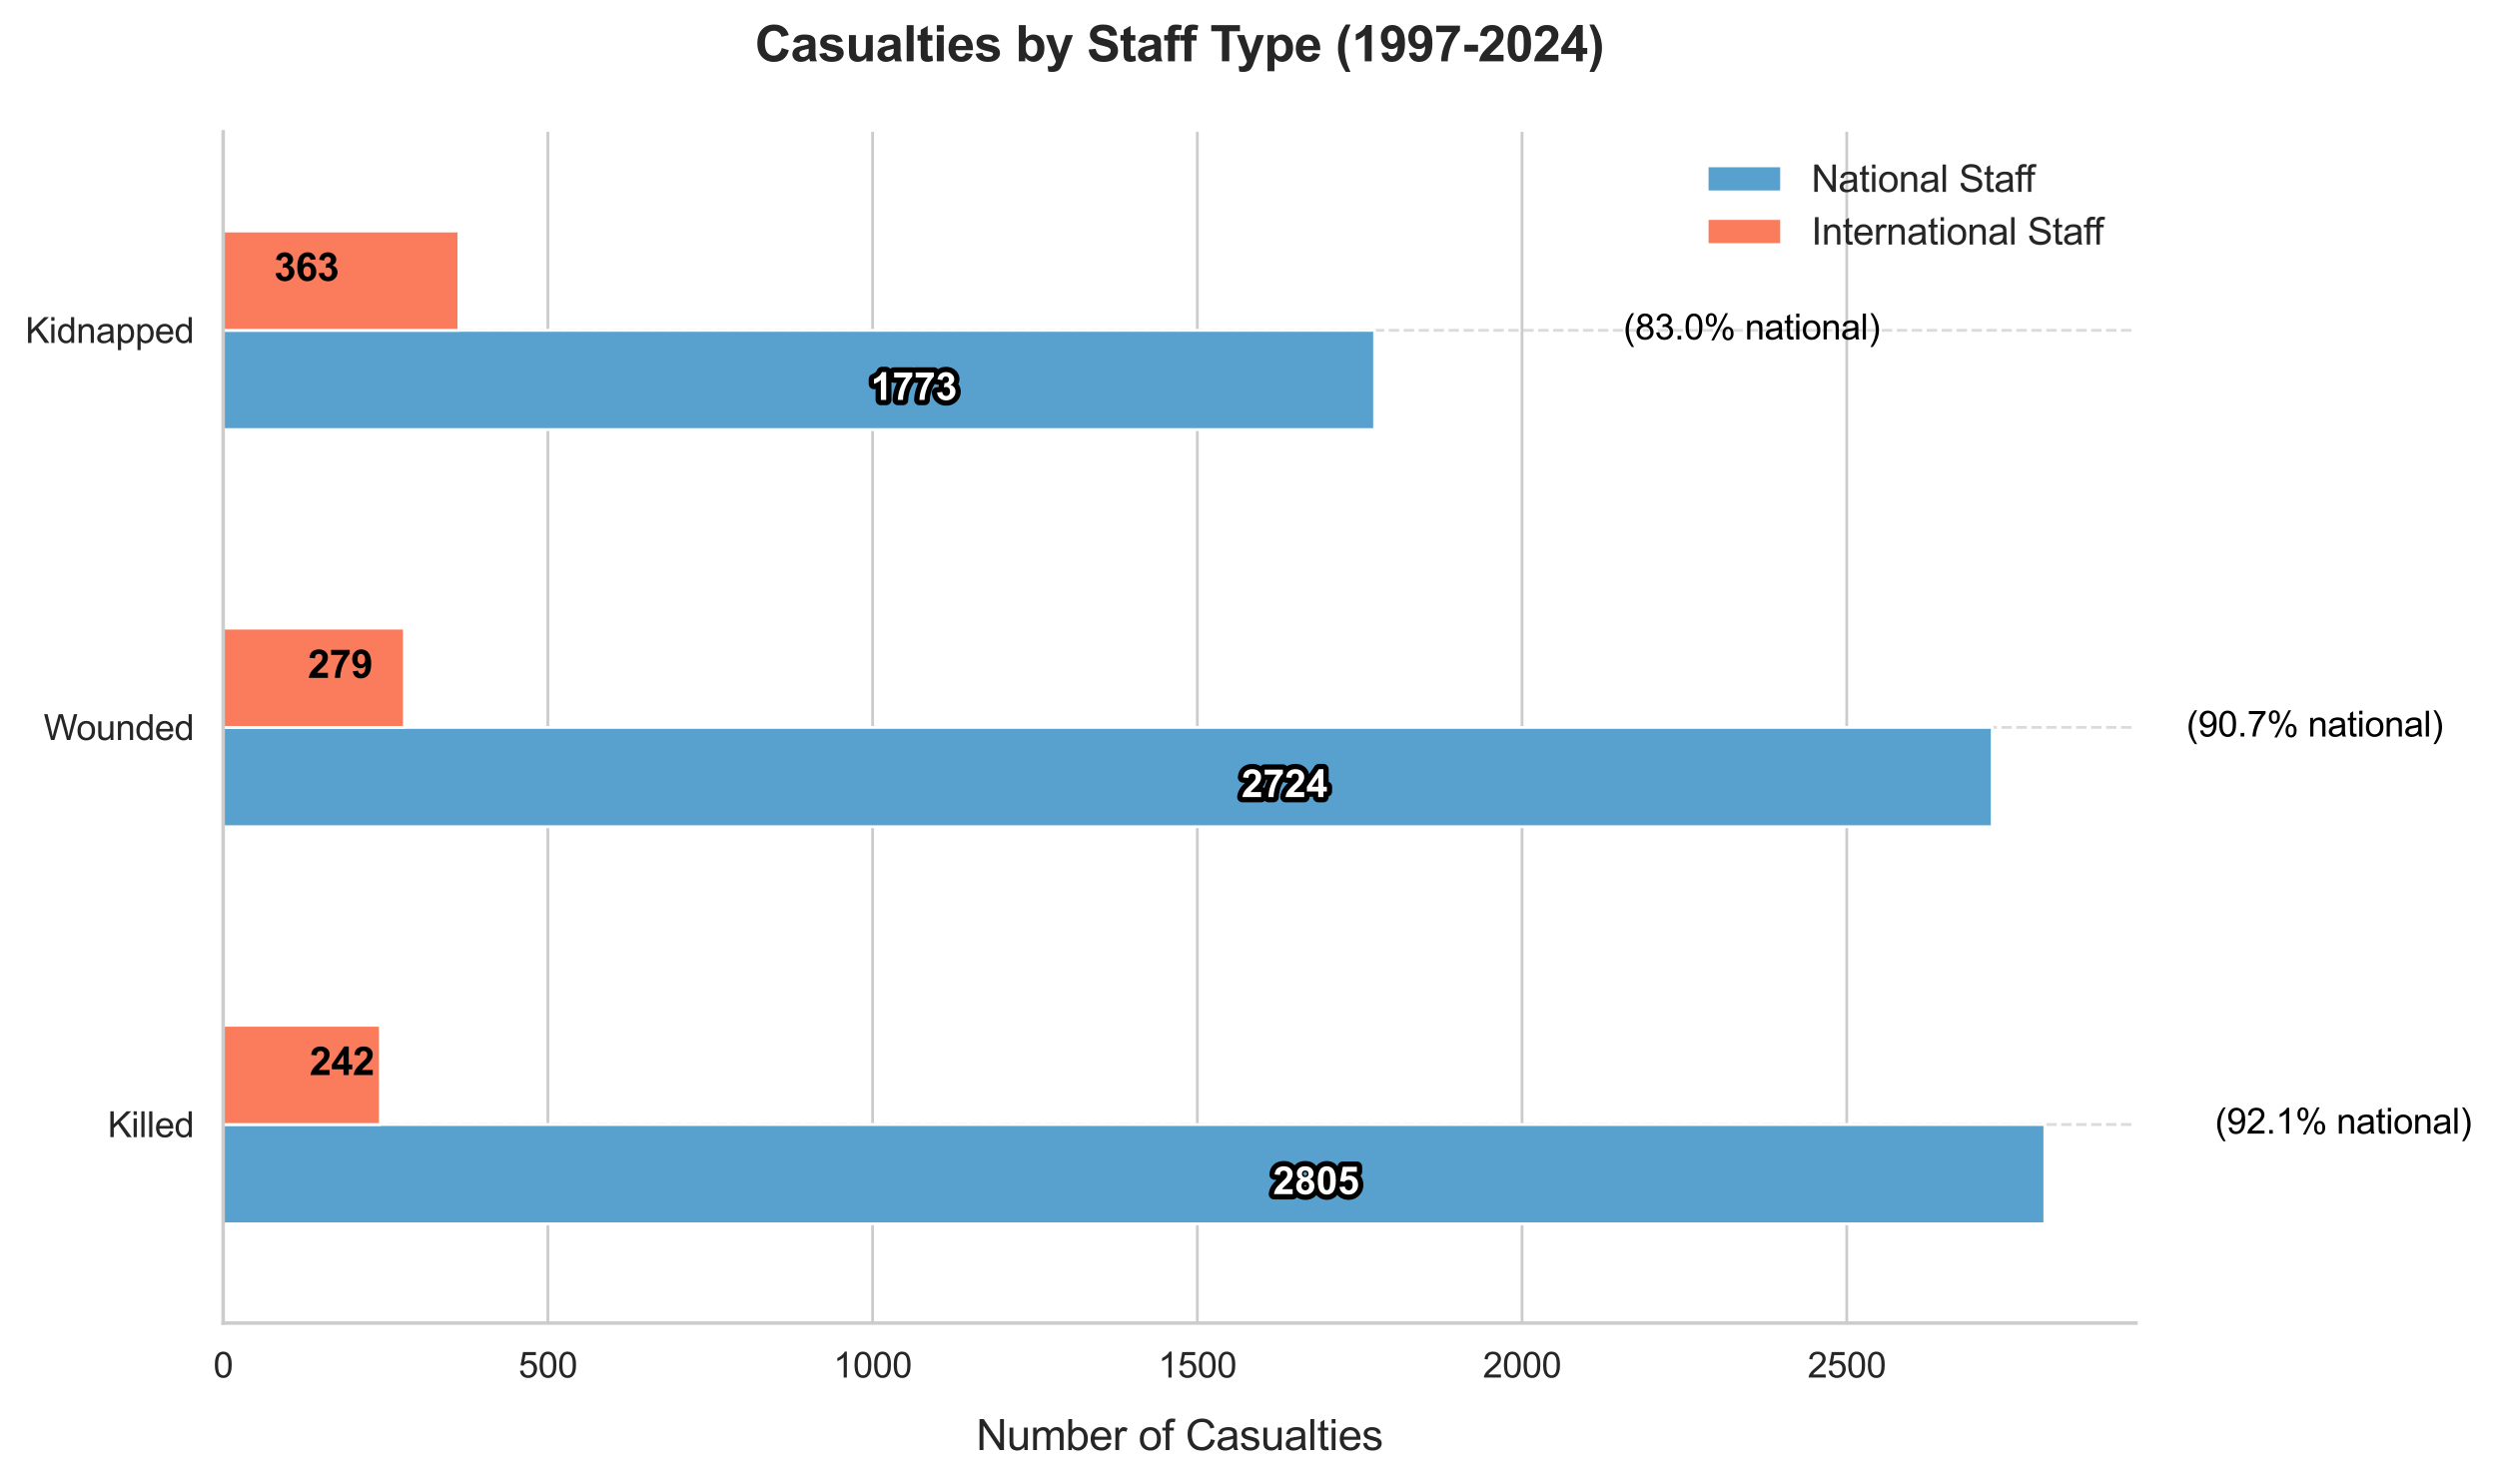 <?xml version="1.0" encoding="utf-8" standalone="no"?>
<!DOCTYPE svg PUBLIC "-//W3C//DTD SVG 1.1//EN"
  "http://www.w3.org/Graphics/SVG/1.1/DTD/svg11.dtd">
<svg xmlns:xlink="http://www.w3.org/1999/xlink" width="708.49pt" height="421.078pt" viewBox="0 0 708.49 421.078" xmlns="http://www.w3.org/2000/svg" version="1.1">
 <defs>
  <style type="text/css">*{stroke-linejoin: round; stroke-linecap: butt}</style>
 </defs>
 <g id="figure_1">
  <g id="patch_1">
   <path d="M 0 421.078 
L 708.49 421.078 
L 708.49 0 
L 0 0 
z
" style="fill: #ffffff"/>
  </g>
  <g id="axes_1">
   <g id="patch_2">
    <path d="M 63.319 375.458 
L 606.038 375.458 
L 606.038 37.392 
L 63.319 37.392 
z
" style="fill: #ffffff"/>
   </g>
   <g id="matplotlib.axis_1">
    <g id="xtick_1">
     <g id="line2d_1">
      <path d="M 63.319 375.458 
L 63.319 37.392 
" clip-path="url(#pac4316ebc0)" style="fill: none; stroke: #cccccc; stroke-width: 0.8; stroke-linecap: round"/>
     </g>
     <g id="text_1">
      <!-- 0 -->
      <g style="fill: #262626" transform="translate(60.538 390.916) scale(0.1 -0.1)">
       <defs>
        <path id="ArialMT-30" d="M 266 2259 
Q 266 3072 433 3567 
Q 600 4063 929 4331 
Q 1259 4600 1759 4600 
Q 2128 4600 2406 4451 
Q 2684 4303 2865 4023 
Q 3047 3744 3150 3342 
Q 3253 2941 3253 2259 
Q 3253 1453 3087 958 
Q 2922 463 2592 192 
Q 2263 -78 1759 -78 
Q 1097 -78 719 397 
Q 266 969 266 2259 
z
M 844 2259 
Q 844 1131 1108 757 
Q 1372 384 1759 384 
Q 2147 384 2411 759 
Q 2675 1134 2675 2259 
Q 2675 3391 2411 3762 
Q 2147 4134 1753 4134 
Q 1366 4134 1134 3806 
Q 844 3388 844 2259 
z
" transform="scale(0.016)"/>
       </defs>
       <use xlink:href="#ArialMT-30"/>
      </g>
     </g>
    </g>
    <g id="xtick_2">
     <g id="line2d_2">
      <path d="M 155.453 375.458 
L 155.453 37.392 
" clip-path="url(#pac4316ebc0)" style="fill: none; stroke: #cccccc; stroke-width: 0.8; stroke-linecap: round"/>
     </g>
     <g id="text_2">
      <!-- 500 -->
      <g style="fill: #262626" transform="translate(147.112 390.916) scale(0.1 -0.1)">
       <defs>
        <path id="ArialMT-35" d="M 266 1200 
L 856 1250 
Q 922 819 1161 601 
Q 1400 384 1738 384 
Q 2144 384 2425 690 
Q 2706 997 2706 1503 
Q 2706 1984 2436 2262 
Q 2166 2541 1728 2541 
Q 1456 2541 1237 2417 
Q 1019 2294 894 2097 
L 366 2166 
L 809 4519 
L 3088 4519 
L 3088 3981 
L 1259 3981 
L 1013 2750 
Q 1425 3038 1878 3038 
Q 2478 3038 2890 2622 
Q 3303 2206 3303 1553 
Q 3303 931 2941 478 
Q 2500 -78 1738 -78 
Q 1113 -78 717 272 
Q 322 622 266 1200 
z
" transform="scale(0.016)"/>
       </defs>
       <use xlink:href="#ArialMT-35"/>
       <use xlink:href="#ArialMT-30" transform="translate(55.615 0)"/>
       <use xlink:href="#ArialMT-30" transform="translate(111.23 0)"/>
      </g>
     </g>
    </g>
    <g id="xtick_3">
     <g id="line2d_3">
      <path d="M 247.588 375.458 
L 247.588 37.392 
" clip-path="url(#pac4316ebc0)" style="fill: none; stroke: #cccccc; stroke-width: 0.8; stroke-linecap: round"/>
     </g>
     <g id="text_3">
      <!-- 1000 -->
      <g style="fill: #262626" transform="translate(236.466 390.916) scale(0.1 -0.1)">
       <defs>
        <path id="ArialMT-31" d="M 2384 0 
L 1822 0 
L 1822 3584 
Q 1619 3391 1289 3197 
Q 959 3003 697 2906 
L 697 3450 
Q 1169 3672 1522 3987 
Q 1875 4303 2022 4600 
L 2384 4600 
L 2384 0 
z
" transform="scale(0.016)"/>
       </defs>
       <use xlink:href="#ArialMT-31"/>
       <use xlink:href="#ArialMT-30" transform="translate(55.615 0)"/>
       <use xlink:href="#ArialMT-30" transform="translate(111.23 0)"/>
       <use xlink:href="#ArialMT-30" transform="translate(166.846 0)"/>
      </g>
     </g>
    </g>
    <g id="xtick_4">
     <g id="line2d_4">
      <path d="M 339.723 375.458 
L 339.723 37.392 
" clip-path="url(#pac4316ebc0)" style="fill: none; stroke: #cccccc; stroke-width: 0.8; stroke-linecap: round"/>
     </g>
     <g id="text_4">
      <!-- 1500 -->
      <g style="fill: #262626" transform="translate(328.601 390.916) scale(0.1 -0.1)">
       <use xlink:href="#ArialMT-31"/>
       <use xlink:href="#ArialMT-35" transform="translate(55.615 0)"/>
       <use xlink:href="#ArialMT-30" transform="translate(111.23 0)"/>
       <use xlink:href="#ArialMT-30" transform="translate(166.846 0)"/>
      </g>
     </g>
    </g>
    <g id="xtick_5">
     <g id="line2d_5">
      <path d="M 431.857 375.458 
L 431.857 37.392 
" clip-path="url(#pac4316ebc0)" style="fill: none; stroke: #cccccc; stroke-width: 0.8; stroke-linecap: round"/>
     </g>
     <g id="text_5">
      <!-- 2000 -->
      <g style="fill: #262626" transform="translate(420.735 390.916) scale(0.1 -0.1)">
       <defs>
        <path id="ArialMT-32" d="M 3222 541 
L 3222 0 
L 194 0 
Q 188 203 259 391 
Q 375 700 629 1000 
Q 884 1300 1366 1694 
Q 2113 2306 2375 2664 
Q 2638 3022 2638 3341 
Q 2638 3675 2398 3904 
Q 2159 4134 1775 4134 
Q 1369 4134 1125 3890 
Q 881 3647 878 3216 
L 300 3275 
Q 359 3922 746 4261 
Q 1134 4600 1788 4600 
Q 2447 4600 2831 4234 
Q 3216 3869 3216 3328 
Q 3216 3053 3103 2787 
Q 2991 2522 2730 2228 
Q 2469 1934 1863 1422 
Q 1356 997 1212 845 
Q 1069 694 975 541 
L 3222 541 
z
" transform="scale(0.016)"/>
       </defs>
       <use xlink:href="#ArialMT-32"/>
       <use xlink:href="#ArialMT-30" transform="translate(55.615 0)"/>
       <use xlink:href="#ArialMT-30" transform="translate(111.23 0)"/>
       <use xlink:href="#ArialMT-30" transform="translate(166.846 0)"/>
      </g>
     </g>
    </g>
    <g id="xtick_6">
     <g id="line2d_6">
      <path d="M 523.992 375.458 
L 523.992 37.392 
" clip-path="url(#pac4316ebc0)" style="fill: none; stroke: #cccccc; stroke-width: 0.8; stroke-linecap: round"/>
     </g>
     <g id="text_6">
      <!-- 2500 -->
      <g style="fill: #262626" transform="translate(512.87 390.916) scale(0.1 -0.1)">
       <use xlink:href="#ArialMT-32"/>
       <use xlink:href="#ArialMT-35" transform="translate(55.615 0)"/>
       <use xlink:href="#ArialMT-30" transform="translate(111.23 0)"/>
       <use xlink:href="#ArialMT-30" transform="translate(166.846 0)"/>
      </g>
     </g>
    </g>
    <g id="text_7">
     <!-- Number of Casualties -->
     <g style="fill: #262626" transform="translate(276.99 411.493) scale(0.12 -0.12)">
      <defs>
       <path id="ArialMT-4e" d="M 488 0 
L 488 4581 
L 1109 4581 
L 3516 984 
L 3516 4581 
L 4097 4581 
L 4097 0 
L 3475 0 
L 1069 3600 
L 1069 0 
L 488 0 
z
" transform="scale(0.016)"/>
       <path id="ArialMT-75" d="M 2597 0 
L 2597 488 
Q 2209 -75 1544 -75 
Q 1250 -75 995 37 
Q 741 150 617 320 
Q 494 491 444 738 
Q 409 903 409 1263 
L 409 3319 
L 972 3319 
L 972 1478 
Q 972 1038 1006 884 
Q 1059 663 1231 536 
Q 1403 409 1656 409 
Q 1909 409 2131 539 
Q 2353 669 2445 892 
Q 2538 1116 2538 1541 
L 2538 3319 
L 3100 3319 
L 3100 0 
L 2597 0 
z
" transform="scale(0.016)"/>
       <path id="ArialMT-6d" d="M 422 0 
L 422 3319 
L 925 3319 
L 925 2853 
Q 1081 3097 1340 3245 
Q 1600 3394 1931 3394 
Q 2300 3394 2536 3241 
Q 2772 3088 2869 2813 
Q 3263 3394 3894 3394 
Q 4388 3394 4653 3120 
Q 4919 2847 4919 2278 
L 4919 0 
L 4359 0 
L 4359 2091 
Q 4359 2428 4304 2576 
Q 4250 2725 4106 2815 
Q 3963 2906 3769 2906 
Q 3419 2906 3187 2673 
Q 2956 2441 2956 1928 
L 2956 0 
L 2394 0 
L 2394 2156 
Q 2394 2531 2256 2718 
Q 2119 2906 1806 2906 
Q 1569 2906 1367 2781 
Q 1166 2656 1075 2415 
Q 984 2175 984 1722 
L 984 0 
L 422 0 
z
" transform="scale(0.016)"/>
       <path id="ArialMT-62" d="M 941 0 
L 419 0 
L 419 4581 
L 981 4581 
L 981 2947 
Q 1338 3394 1891 3394 
Q 2197 3394 2470 3270 
Q 2744 3147 2920 2923 
Q 3097 2700 3197 2384 
Q 3297 2069 3297 1709 
Q 3297 856 2875 390 
Q 2453 -75 1863 -75 
Q 1275 -75 941 416 
L 941 0 
z
M 934 1684 
Q 934 1088 1097 822 
Q 1363 388 1816 388 
Q 2184 388 2453 708 
Q 2722 1028 2722 1663 
Q 2722 2313 2464 2622 
Q 2206 2931 1841 2931 
Q 1472 2931 1203 2611 
Q 934 2291 934 1684 
z
" transform="scale(0.016)"/>
       <path id="ArialMT-65" d="M 2694 1069 
L 3275 997 
Q 3138 488 2766 206 
Q 2394 -75 1816 -75 
Q 1088 -75 661 373 
Q 234 822 234 1631 
Q 234 2469 665 2931 
Q 1097 3394 1784 3394 
Q 2450 3394 2872 2941 
Q 3294 2488 3294 1666 
Q 3294 1616 3291 1516 
L 816 1516 
Q 847 969 1125 678 
Q 1403 388 1819 388 
Q 2128 388 2347 550 
Q 2566 713 2694 1069 
z
M 847 1978 
L 2700 1978 
Q 2663 2397 2488 2606 
Q 2219 2931 1791 2931 
Q 1403 2931 1139 2672 
Q 875 2413 847 1978 
z
" transform="scale(0.016)"/>
       <path id="ArialMT-72" d="M 416 0 
L 416 3319 
L 922 3319 
L 922 2816 
Q 1116 3169 1280 3281 
Q 1444 3394 1641 3394 
Q 1925 3394 2219 3213 
L 2025 2691 
Q 1819 2813 1613 2813 
Q 1428 2813 1281 2702 
Q 1134 2591 1072 2394 
Q 978 2094 978 1738 
L 978 0 
L 416 0 
z
" transform="scale(0.016)"/>
       <path id="ArialMT-20" transform="scale(0.016)"/>
       <path id="ArialMT-6f" d="M 213 1659 
Q 213 2581 725 3025 
Q 1153 3394 1769 3394 
Q 2453 3394 2887 2945 
Q 3322 2497 3322 1706 
Q 3322 1066 3130 698 
Q 2938 331 2570 128 
Q 2203 -75 1769 -75 
Q 1072 -75 642 372 
Q 213 819 213 1659 
z
M 791 1659 
Q 791 1022 1069 705 
Q 1347 388 1769 388 
Q 2188 388 2466 706 
Q 2744 1025 2744 1678 
Q 2744 2294 2464 2611 
Q 2184 2928 1769 2928 
Q 1347 2928 1069 2612 
Q 791 2297 791 1659 
z
" transform="scale(0.016)"/>
       <path id="ArialMT-66" d="M 556 0 
L 556 2881 
L 59 2881 
L 59 3319 
L 556 3319 
L 556 3672 
Q 556 4006 616 4169 
Q 697 4388 901 4523 
Q 1106 4659 1475 4659 
Q 1713 4659 2000 4603 
L 1916 4113 
Q 1741 4144 1584 4144 
Q 1328 4144 1222 4034 
Q 1116 3925 1116 3625 
L 1116 3319 
L 1763 3319 
L 1763 2881 
L 1116 2881 
L 1116 0 
L 556 0 
z
" transform="scale(0.016)"/>
       <path id="ArialMT-43" d="M 3763 1606 
L 4369 1453 
Q 4178 706 3683 314 
Q 3188 -78 2472 -78 
Q 1731 -78 1267 223 
Q 803 525 561 1097 
Q 319 1669 319 2325 
Q 319 3041 592 3573 
Q 866 4106 1370 4382 
Q 1875 4659 2481 4659 
Q 3169 4659 3637 4309 
Q 4106 3959 4291 3325 
L 3694 3184 
Q 3534 3684 3231 3912 
Q 2928 4141 2469 4141 
Q 1941 4141 1586 3887 
Q 1231 3634 1087 3207 
Q 944 2781 944 2328 
Q 944 1744 1114 1308 
Q 1284 872 1643 656 
Q 2003 441 2422 441 
Q 2931 441 3284 734 
Q 3638 1028 3763 1606 
z
" transform="scale(0.016)"/>
       <path id="ArialMT-61" d="M 2588 409 
Q 2275 144 1986 34 
Q 1697 -75 1366 -75 
Q 819 -75 525 192 
Q 231 459 231 875 
Q 231 1119 342 1320 
Q 453 1522 633 1644 
Q 813 1766 1038 1828 
Q 1203 1872 1538 1913 
Q 2219 1994 2541 2106 
Q 2544 2222 2544 2253 
Q 2544 2597 2384 2738 
Q 2169 2928 1744 2928 
Q 1347 2928 1158 2789 
Q 969 2650 878 2297 
L 328 2372 
Q 403 2725 575 2942 
Q 747 3159 1072 3276 
Q 1397 3394 1825 3394 
Q 2250 3394 2515 3294 
Q 2781 3194 2906 3042 
Q 3031 2891 3081 2659 
Q 3109 2516 3109 2141 
L 3109 1391 
Q 3109 606 3145 398 
Q 3181 191 3288 0 
L 2700 0 
Q 2613 175 2588 409 
z
M 2541 1666 
Q 2234 1541 1622 1453 
Q 1275 1403 1131 1340 
Q 988 1278 909 1158 
Q 831 1038 831 891 
Q 831 666 1001 516 
Q 1172 366 1500 366 
Q 1825 366 2078 508 
Q 2331 650 2450 897 
Q 2541 1088 2541 1459 
L 2541 1666 
z
" transform="scale(0.016)"/>
       <path id="ArialMT-73" d="M 197 991 
L 753 1078 
Q 800 744 1014 566 
Q 1228 388 1613 388 
Q 2000 388 2187 545 
Q 2375 703 2375 916 
Q 2375 1106 2209 1216 
Q 2094 1291 1634 1406 
Q 1016 1563 777 1677 
Q 538 1791 414 1992 
Q 291 2194 291 2438 
Q 291 2659 392 2848 
Q 494 3038 669 3163 
Q 800 3259 1026 3326 
Q 1253 3394 1513 3394 
Q 1903 3394 2198 3281 
Q 2494 3169 2634 2976 
Q 2775 2784 2828 2463 
L 2278 2388 
Q 2241 2644 2061 2787 
Q 1881 2931 1553 2931 
Q 1166 2931 1000 2803 
Q 834 2675 834 2503 
Q 834 2394 903 2306 
Q 972 2216 1119 2156 
Q 1203 2125 1616 2013 
Q 2213 1853 2448 1751 
Q 2684 1650 2818 1456 
Q 2953 1263 2953 975 
Q 2953 694 2789 445 
Q 2625 197 2315 61 
Q 2006 -75 1616 -75 
Q 969 -75 630 194 
Q 291 463 197 991 
z
" transform="scale(0.016)"/>
       <path id="ArialMT-6c" d="M 409 0 
L 409 4581 
L 972 4581 
L 972 0 
L 409 0 
z
" transform="scale(0.016)"/>
       <path id="ArialMT-74" d="M 1650 503 
L 1731 6 
Q 1494 -44 1306 -44 
Q 1000 -44 831 53 
Q 663 150 594 308 
Q 525 466 525 972 
L 525 2881 
L 113 2881 
L 113 3319 
L 525 3319 
L 525 4141 
L 1084 4478 
L 1084 3319 
L 1650 3319 
L 1650 2881 
L 1084 2881 
L 1084 941 
Q 1084 700 1114 631 
Q 1144 563 1211 522 
Q 1278 481 1403 481 
Q 1497 481 1650 503 
z
" transform="scale(0.016)"/>
       <path id="ArialMT-69" d="M 425 3934 
L 425 4581 
L 988 4581 
L 988 3934 
L 425 3934 
z
M 425 0 
L 425 3319 
L 988 3319 
L 988 0 
L 425 0 
z
" transform="scale(0.016)"/>
      </defs>
      <use xlink:href="#ArialMT-4e"/>
      <use xlink:href="#ArialMT-75" transform="translate(72.217 0)"/>
      <use xlink:href="#ArialMT-6d" transform="translate(127.832 0)"/>
      <use xlink:href="#ArialMT-62" transform="translate(211.133 0)"/>
      <use xlink:href="#ArialMT-65" transform="translate(266.748 0)"/>
      <use xlink:href="#ArialMT-72" transform="translate(322.363 0)"/>
      <use xlink:href="#ArialMT-20" transform="translate(355.664 0)"/>
      <use xlink:href="#ArialMT-6f" transform="translate(383.447 0)"/>
      <use xlink:href="#ArialMT-66" transform="translate(439.062 0)"/>
      <use xlink:href="#ArialMT-20" transform="translate(466.846 0)"/>
      <use xlink:href="#ArialMT-43" transform="translate(494.629 0)"/>
      <use xlink:href="#ArialMT-61" transform="translate(566.846 0)"/>
      <use xlink:href="#ArialMT-73" transform="translate(622.461 0)"/>
      <use xlink:href="#ArialMT-75" transform="translate(672.461 0)"/>
      <use xlink:href="#ArialMT-61" transform="translate(728.076 0)"/>
      <use xlink:href="#ArialMT-6c" transform="translate(783.691 0)"/>
      <use xlink:href="#ArialMT-74" transform="translate(805.908 0)"/>
      <use xlink:href="#ArialMT-69" transform="translate(833.691 0)"/>
      <use xlink:href="#ArialMT-65" transform="translate(855.908 0)"/>
      <use xlink:href="#ArialMT-73" transform="translate(911.523 0)"/>
     </g>
    </g>
   </g>
   <g id="matplotlib.axis_2">
    <g id="ytick_1">
     <g id="line2d_7">
      <path d="M 63.319 319.114 
L 606.038 319.114 
" clip-path="url(#pac4316ebc0)" style="fill: none; stroke-dasharray: 2.96,1.28; stroke-dashoffset: 0; stroke: #cccccc; stroke-opacity: 0.7; stroke-width: 0.8"/>
     </g>
     <g id="text_8">
      <!-- Killed -->
      <g style="fill: #262626" transform="translate(30.561 322.693) scale(0.1 -0.1)">
       <defs>
        <path id="ArialMT-4b" d="M 469 0 
L 469 4581 
L 1075 4581 
L 1075 2309 
L 3350 4581 
L 4172 4581 
L 2250 2725 
L 4256 0 
L 3456 0 
L 1825 2319 
L 1075 1588 
L 1075 0 
L 469 0 
z
" transform="scale(0.016)"/>
        <path id="ArialMT-64" d="M 2575 0 
L 2575 419 
Q 2259 -75 1647 -75 
Q 1250 -75 917 144 
Q 584 363 401 755 
Q 219 1147 219 1656 
Q 219 2153 384 2558 
Q 550 2963 881 3178 
Q 1213 3394 1622 3394 
Q 1922 3394 2156 3267 
Q 2391 3141 2538 2938 
L 2538 4581 
L 3097 4581 
L 3097 0 
L 2575 0 
z
M 797 1656 
Q 797 1019 1065 703 
Q 1334 388 1700 388 
Q 2069 388 2326 689 
Q 2584 991 2584 1609 
Q 2584 2291 2321 2609 
Q 2059 2928 1675 2928 
Q 1300 2928 1048 2622 
Q 797 2316 797 1656 
z
" transform="scale(0.016)"/>
       </defs>
       <use xlink:href="#ArialMT-4b"/>
       <use xlink:href="#ArialMT-69" transform="translate(66.699 0)"/>
       <use xlink:href="#ArialMT-6c" transform="translate(88.916 0)"/>
       <use xlink:href="#ArialMT-6c" transform="translate(111.133 0)"/>
       <use xlink:href="#ArialMT-65" transform="translate(133.35 0)"/>
       <use xlink:href="#ArialMT-64" transform="translate(188.965 0)"/>
      </g>
     </g>
    </g>
    <g id="ytick_2">
     <g id="line2d_8">
      <path d="M 63.319 206.425 
L 606.038 206.425 
" clip-path="url(#pac4316ebc0)" style="fill: none; stroke-dasharray: 2.96,1.28; stroke-dashoffset: 0; stroke: #cccccc; stroke-opacity: 0.7; stroke-width: 0.8"/>
     </g>
     <g id="text_9">
      <!-- Wounded -->
      <g style="fill: #262626" transform="translate(12.389 210.004) scale(0.1 -0.1)">
       <defs>
        <path id="ArialMT-57" d="M 1294 0 
L 78 4581 
L 700 4581 
L 1397 1578 
Q 1509 1106 1591 641 
Q 1766 1375 1797 1488 
L 2669 4581 
L 3400 4581 
L 4056 2263 
Q 4303 1400 4413 641 
Q 4500 1075 4641 1638 
L 5359 4581 
L 5969 4581 
L 4713 0 
L 4128 0 
L 3163 3491 
Q 3041 3928 3019 4028 
Q 2947 3713 2884 3491 
L 1913 0 
L 1294 0 
z
" transform="scale(0.016)"/>
        <path id="ArialMT-6e" d="M 422 0 
L 422 3319 
L 928 3319 
L 928 2847 
Q 1294 3394 1984 3394 
Q 2284 3394 2536 3286 
Q 2788 3178 2913 3003 
Q 3038 2828 3088 2588 
Q 3119 2431 3119 2041 
L 3119 0 
L 2556 0 
L 2556 2019 
Q 2556 2363 2490 2533 
Q 2425 2703 2258 2804 
Q 2091 2906 1866 2906 
Q 1506 2906 1245 2678 
Q 984 2450 984 1813 
L 984 0 
L 422 0 
z
" transform="scale(0.016)"/>
       </defs>
       <use xlink:href="#ArialMT-57"/>
       <use xlink:href="#ArialMT-6f" transform="translate(92.635 0)"/>
       <use xlink:href="#ArialMT-75" transform="translate(148.25 0)"/>
       <use xlink:href="#ArialMT-6e" transform="translate(203.865 0)"/>
       <use xlink:href="#ArialMT-64" transform="translate(259.48 0)"/>
       <use xlink:href="#ArialMT-65" transform="translate(315.096 0)"/>
       <use xlink:href="#ArialMT-64" transform="translate(370.711 0)"/>
      </g>
     </g>
    </g>
    <g id="ytick_3">
     <g id="line2d_9">
      <path d="M 63.319 93.736 
L 606.038 93.736 
" clip-path="url(#pac4316ebc0)" style="fill: none; stroke-dasharray: 2.96,1.28; stroke-dashoffset: 0; stroke: #cccccc; stroke-opacity: 0.7; stroke-width: 0.8"/>
     </g>
     <g id="text_10">
      <!-- Kidnapped -->
      <g style="fill: #262626" transform="translate(7.2 97.315) scale(0.1 -0.1)">
       <defs>
        <path id="ArialMT-70" d="M 422 -1272 
L 422 3319 
L 934 3319 
L 934 2888 
Q 1116 3141 1344 3267 
Q 1572 3394 1897 3394 
Q 2322 3394 2647 3175 
Q 2972 2956 3137 2557 
Q 3303 2159 3303 1684 
Q 3303 1175 3120 767 
Q 2938 359 2589 142 
Q 2241 -75 1856 -75 
Q 1575 -75 1351 44 
Q 1128 163 984 344 
L 984 -1272 
L 422 -1272 
z
M 931 1641 
Q 931 1000 1190 694 
Q 1450 388 1819 388 
Q 2194 388 2461 705 
Q 2728 1022 2728 1688 
Q 2728 2322 2467 2637 
Q 2206 2953 1844 2953 
Q 1484 2953 1207 2617 
Q 931 2281 931 1641 
z
" transform="scale(0.016)"/>
       </defs>
       <use xlink:href="#ArialMT-4b"/>
       <use xlink:href="#ArialMT-69" transform="translate(66.699 0)"/>
       <use xlink:href="#ArialMT-64" transform="translate(88.916 0)"/>
       <use xlink:href="#ArialMT-6e" transform="translate(144.531 0)"/>
       <use xlink:href="#ArialMT-61" transform="translate(200.146 0)"/>
       <use xlink:href="#ArialMT-70" transform="translate(255.762 0)"/>
       <use xlink:href="#ArialMT-70" transform="translate(311.377 0)"/>
       <use xlink:href="#ArialMT-65" transform="translate(366.992 0)"/>
       <use xlink:href="#ArialMT-64" transform="translate(422.607 0)"/>
      </g>
     </g>
    </g>
   </g>
   <g id="patch_3">
    <path d="M 63.319 347.286 
L 580.194 347.286 
L 580.194 319.114 
L 63.319 319.114 
z
" clip-path="url(#pac4316ebc0)" style="fill: #58a1cf; stroke: #ffffff; stroke-width: 0.8; stroke-linejoin: miter"/>
   </g>
   <g id="patch_4">
    <path d="M 63.319 234.597 
L 565.268 234.597 
L 565.268 206.425 
L 63.319 206.425 
z
" clip-path="url(#pac4316ebc0)" style="fill: #58a1cf; stroke: #ffffff; stroke-width: 0.8; stroke-linejoin: miter"/>
   </g>
   <g id="patch_5">
    <path d="M 63.319 121.908 
L 390.028 121.908 
L 390.028 93.736 
L 63.319 93.736 
z
" clip-path="url(#pac4316ebc0)" style="fill: #58a1cf; stroke: #ffffff; stroke-width: 0.8; stroke-linejoin: miter"/>
   </g>
   <g id="patch_6">
    <path d="M 63.319 319.114 
L 107.912 319.114 
L 107.912 290.942 
L 63.319 290.942 
z
" clip-path="url(#pac4316ebc0)" style="fill: #fb7c5c; stroke: #ffffff; stroke-width: 0.8; stroke-linejoin: miter"/>
   </g>
   <g id="patch_7">
    <path d="M 63.319 206.425 
L 114.73 206.425 
L 114.73 178.253 
L 63.319 178.253 
z
" clip-path="url(#pac4316ebc0)" style="fill: #fb7c5c; stroke: #ffffff; stroke-width: 0.8; stroke-linejoin: miter"/>
   </g>
   <g id="patch_8">
    <path d="M 63.319 93.736 
L 130.208 93.736 
L 130.208 65.564 
L 63.319 65.564 
z
" clip-path="url(#pac4316ebc0)" style="fill: #fb7c5c; stroke: #ffffff; stroke-width: 0.8; stroke-linejoin: miter"/>
   </g>
   <g id="patch_9">
    <path d="M 63.319 375.458 
L 63.319 37.392 
" style="fill: none; stroke: #cccccc; stroke-linejoin: miter; stroke-linecap: square"/>
   </g>
   <g id="patch_10">
    <path d="M 63.319 375.458 
L 606.038 375.458 
" style="fill: none; stroke: #cccccc; stroke-linejoin: miter; stroke-linecap: square"/>
   </g>
   <g id="text_11">
    <path d="M 366.775 337.466 
L 366.775 338.869 
L 361.483 338.869 
Q 361.569 338.073 361.999 337.361 
Q 362.428 336.65 363.697 335.474 
Q 364.718 334.524 364.948 334.185 
Q 365.259 333.718 365.259 333.26 
Q 365.259 332.757 364.988 332.485 
Q 364.718 332.214 364.24 332.214 
Q 363.767 332.214 363.487 332.499 
Q 363.209 332.783 363.166 333.444 
L 361.662 333.293 
Q 361.796 332.047 362.504 331.506 
Q 363.214 330.962 364.276 330.962 
Q 365.443 330.962 366.108 331.591 
Q 366.775 332.219 366.775 333.154 
Q 366.775 333.685 366.584 334.166 
Q 366.394 334.647 365.979 335.173 
Q 365.706 335.522 364.991 336.179 
Q 364.276 336.834 364.085 337.048 
Q 363.896 337.263 363.778 337.466 
L 366.775 337.466 
z
M 369.089 334.62 
Q 368.503 334.372 368.237 333.941 
Q 367.972 333.508 367.972 332.992 
Q 367.972 332.112 368.587 331.538 
Q 369.203 330.962 370.335 330.962 
Q 371.458 330.962 372.078 331.538 
Q 372.699 332.112 372.699 332.992 
Q 372.699 333.541 372.413 333.968 
Q 372.13 334.395 371.614 334.62 
Q 372.269 334.883 372.609 335.388 
Q 372.951 335.893 372.951 336.553 
Q 372.951 337.643 372.255 338.326 
Q 371.561 339.008 370.406 339.008 
Q 369.332 339.008 368.617 338.444 
Q 367.773 337.779 367.773 336.619 
Q 367.773 335.979 368.089 335.445 
Q 368.407 334.91 369.089 334.62 
z
M 369.4 333.101 
Q 369.4 333.551 369.655 333.803 
Q 369.911 334.056 370.335 334.056 
Q 370.765 334.056 371.023 333.802 
Q 371.281 333.546 371.281 333.095 
Q 371.281 332.671 371.025 332.416 
Q 370.77 332.16 370.351 332.16 
Q 369.916 332.16 369.658 332.418 
Q 369.4 332.676 369.4 333.101 
z
M 369.261 336.473 
Q 369.261 337.097 369.581 337.446 
Q 369.901 337.794 370.378 337.794 
Q 370.846 337.794 371.152 337.459 
Q 371.458 337.122 371.458 336.49 
Q 371.458 335.936 371.147 335.601 
Q 370.836 335.264 370.358 335.264 
Q 369.804 335.264 369.533 335.646 
Q 369.261 336.028 369.261 336.473 
z
M 376.463 330.962 
Q 377.608 330.962 378.253 331.779 
Q 379.021 332.745 379.021 334.986 
Q 379.021 337.22 378.247 338.197 
Q 377.608 339.003 376.463 339.003 
Q 375.315 339.003 374.611 338.119 
Q 373.908 337.236 373.908 334.969 
Q 373.908 332.745 374.681 331.768 
Q 375.32 330.962 376.463 330.962 
z
M 376.463 332.214 
Q 376.19 332.214 375.975 332.389 
Q 375.76 332.563 375.642 333.015 
Q 375.487 333.599 375.487 334.986 
Q 375.487 336.371 375.626 336.89 
Q 375.766 337.408 375.977 337.58 
Q 376.19 337.751 376.463 337.751 
Q 376.738 337.751 376.953 337.578 
Q 377.168 337.403 377.285 336.951 
Q 377.441 336.371 377.441 334.986 
Q 377.441 333.599 377.302 333.082 
Q 377.163 332.563 376.95 332.389 
Q 376.738 332.214 376.463 332.214 
z
M 380.051 336.844 
L 381.555 336.688 
Q 381.62 337.198 381.937 337.497 
Q 382.254 337.794 382.667 337.794 
Q 383.14 337.794 383.468 337.411 
Q 383.796 337.026 383.796 336.253 
Q 383.796 335.527 383.47 335.165 
Q 383.145 334.802 382.624 334.802 
Q 381.974 334.802 381.459 335.378 
L 380.235 335.201 
L 381.008 331.102 
L 384.999 331.102 
L 384.999 332.514 
L 382.151 332.514 
L 381.916 333.852 
Q 382.421 333.599 382.947 333.599 
Q 383.951 333.599 384.649 334.329 
Q 385.348 335.06 385.348 336.225 
Q 385.348 337.198 384.784 337.961 
Q 384.016 339.003 382.652 339.003 
Q 381.562 339.003 380.874 338.418 
Q 380.187 337.832 380.051 336.844 
z
" style="fill: #ffffff; stroke: #000000; stroke-width: 3"/>
    <path d="M 366.775 337.466 
L 366.775 338.869 
L 361.483 338.869 
Q 361.569 338.073 361.999 337.361 
Q 362.428 336.65 363.697 335.474 
Q 364.718 334.524 364.948 334.185 
Q 365.259 333.718 365.259 333.26 
Q 365.259 332.757 364.988 332.485 
Q 364.718 332.214 364.24 332.214 
Q 363.767 332.214 363.487 332.499 
Q 363.209 332.783 363.166 333.444 
L 361.662 333.293 
Q 361.796 332.047 362.504 331.506 
Q 363.214 330.962 364.276 330.962 
Q 365.443 330.962 366.108 331.591 
Q 366.775 332.219 366.775 333.154 
Q 366.775 333.685 366.584 334.166 
Q 366.394 334.647 365.979 335.173 
Q 365.706 335.522 364.991 336.179 
Q 364.276 336.834 364.085 337.048 
Q 363.896 337.263 363.778 337.466 
L 366.775 337.466 
z
M 369.089 334.62 
Q 368.503 334.372 368.237 333.941 
Q 367.972 333.508 367.972 332.992 
Q 367.972 332.112 368.587 331.538 
Q 369.203 330.962 370.335 330.962 
Q 371.458 330.962 372.078 331.538 
Q 372.699 332.112 372.699 332.992 
Q 372.699 333.541 372.413 333.968 
Q 372.13 334.395 371.614 334.62 
Q 372.269 334.883 372.609 335.388 
Q 372.951 335.893 372.951 336.553 
Q 372.951 337.643 372.255 338.326 
Q 371.561 339.008 370.406 339.008 
Q 369.332 339.008 368.617 338.444 
Q 367.773 337.779 367.773 336.619 
Q 367.773 335.979 368.089 335.445 
Q 368.407 334.91 369.089 334.62 
z
M 369.4 333.101 
Q 369.4 333.551 369.655 333.803 
Q 369.911 334.056 370.335 334.056 
Q 370.765 334.056 371.023 333.802 
Q 371.281 333.546 371.281 333.095 
Q 371.281 332.671 371.025 332.416 
Q 370.77 332.16 370.351 332.16 
Q 369.916 332.16 369.658 332.418 
Q 369.4 332.676 369.4 333.101 
z
M 369.261 336.473 
Q 369.261 337.097 369.581 337.446 
Q 369.901 337.794 370.378 337.794 
Q 370.846 337.794 371.152 337.459 
Q 371.458 337.122 371.458 336.49 
Q 371.458 335.936 371.147 335.601 
Q 370.836 335.264 370.358 335.264 
Q 369.804 335.264 369.533 335.646 
Q 369.261 336.028 369.261 336.473 
z
M 376.463 330.962 
Q 377.608 330.962 378.253 331.779 
Q 379.021 332.745 379.021 334.986 
Q 379.021 337.22 378.247 338.197 
Q 377.608 339.003 376.463 339.003 
Q 375.315 339.003 374.611 338.119 
Q 373.908 337.236 373.908 334.969 
Q 373.908 332.745 374.681 331.768 
Q 375.32 330.962 376.463 330.962 
z
M 376.463 332.214 
Q 376.19 332.214 375.975 332.389 
Q 375.76 332.563 375.642 333.015 
Q 375.487 333.599 375.487 334.986 
Q 375.487 336.371 375.626 336.89 
Q 375.766 337.408 375.977 337.58 
Q 376.19 337.751 376.463 337.751 
Q 376.738 337.751 376.953 337.578 
Q 377.168 337.403 377.285 336.951 
Q 377.441 336.371 377.441 334.986 
Q 377.441 333.599 377.302 333.082 
Q 377.163 332.563 376.95 332.389 
Q 376.738 332.214 376.463 332.214 
z
M 380.051 336.844 
L 381.555 336.688 
Q 381.62 337.198 381.937 337.497 
Q 382.254 337.794 382.667 337.794 
Q 383.14 337.794 383.468 337.411 
Q 383.796 337.026 383.796 336.253 
Q 383.796 335.527 383.47 335.165 
Q 383.145 334.802 382.624 334.802 
Q 381.974 334.802 381.459 335.378 
L 380.235 335.201 
L 381.008 331.102 
L 384.999 331.102 
L 384.999 332.514 
L 382.151 332.514 
L 381.916 333.852 
Q 382.421 333.599 382.947 333.599 
Q 383.951 333.599 384.649 334.329 
Q 385.348 335.06 385.348 336.225 
Q 385.348 337.198 384.784 337.961 
Q 384.016 339.003 382.652 339.003 
Q 381.562 339.003 380.874 338.418 
Q 380.187 337.832 380.051 336.844 
z
" style="fill: #ffffff"/>
   </g>
   <g id="text_12">
    <!-- 242 -->
    <g transform="translate(87.831 305.062) scale(0.11 -0.11)">
     <defs>
      <path id="Arial-BoldMT-32" d="M 3238 816 
L 3238 0 
L 159 0 
Q 209 463 459 877 
Q 709 1291 1447 1975 
Q 2041 2528 2175 2725 
Q 2356 2997 2356 3263 
Q 2356 3556 2198 3714 
Q 2041 3872 1763 3872 
Q 1488 3872 1325 3706 
Q 1163 3541 1138 3156 
L 263 3244 
Q 341 3969 753 4284 
Q 1166 4600 1784 4600 
Q 2463 4600 2850 4234 
Q 3238 3869 3238 3325 
Q 3238 3016 3127 2736 
Q 3016 2456 2775 2150 
Q 2616 1947 2200 1565 
Q 1784 1184 1673 1059 
Q 1563 934 1494 816 
L 3238 816 
z
" transform="scale(0.016)"/>
      <path id="Arial-BoldMT-34" d="M 1994 0 
L 1994 922 
L 119 922 
L 119 1691 
L 2106 4600 
L 2844 4600 
L 2844 1694 
L 3413 1694 
L 3413 922 
L 2844 922 
L 2844 0 
L 1994 0 
z
M 1994 1694 
L 1994 3259 
L 941 1694 
L 1994 1694 
z
" transform="scale(0.016)"/>
     </defs>
     <use xlink:href="#Arial-BoldMT-32"/>
     <use xlink:href="#Arial-BoldMT-34" transform="translate(55.615 0)"/>
     <use xlink:href="#Arial-BoldMT-32" transform="translate(111.23 0)"/>
    </g>
   </g>
   <g id="text_13">
    <!-- (92.1% national) -->
    <g transform="translate(628.473 321.701) scale(0.1 -0.1)">
     <defs>
      <path id="ArialMT-28" d="M 1497 -1347 
Q 1031 -759 709 28 
Q 388 816 388 1659 
Q 388 2403 628 3084 
Q 909 3875 1497 4659 
L 1900 4659 
Q 1522 4009 1400 3731 
Q 1209 3300 1100 2831 
Q 966 2247 966 1656 
Q 966 153 1900 -1347 
L 1497 -1347 
z
" transform="scale(0.016)"/>
      <path id="ArialMT-39" d="M 350 1059 
L 891 1109 
Q 959 728 1153 556 
Q 1347 384 1650 384 
Q 1909 384 2104 503 
Q 2300 622 2425 820 
Q 2550 1019 2634 1356 
Q 2719 1694 2719 2044 
Q 2719 2081 2716 2156 
Q 2547 1888 2255 1720 
Q 1963 1553 1622 1553 
Q 1053 1553 659 1965 
Q 266 2378 266 3053 
Q 266 3750 677 4175 
Q 1088 4600 1706 4600 
Q 2153 4600 2523 4359 
Q 2894 4119 3086 3673 
Q 3278 3228 3278 2384 
Q 3278 1506 3087 986 
Q 2897 466 2520 194 
Q 2144 -78 1638 -78 
Q 1100 -78 759 220 
Q 419 519 350 1059 
z
M 2653 3081 
Q 2653 3566 2395 3850 
Q 2138 4134 1775 4134 
Q 1400 4134 1122 3828 
Q 844 3522 844 3034 
Q 844 2597 1108 2323 
Q 1372 2050 1759 2050 
Q 2150 2050 2401 2323 
Q 2653 2597 2653 3081 
z
" transform="scale(0.016)"/>
      <path id="ArialMT-2e" d="M 581 0 
L 581 641 
L 1222 641 
L 1222 0 
L 581 0 
z
" transform="scale(0.016)"/>
      <path id="ArialMT-25" d="M 372 3481 
Q 372 3972 619 4315 
Q 866 4659 1334 4659 
Q 1766 4659 2048 4351 
Q 2331 4044 2331 3447 
Q 2331 2866 2045 2552 
Q 1759 2238 1341 2238 
Q 925 2238 648 2547 
Q 372 2856 372 3481 
z
M 1350 4272 
Q 1141 4272 1002 4090 
Q 863 3909 863 3425 
Q 863 2984 1003 2804 
Q 1144 2625 1350 2625 
Q 1563 2625 1702 2806 
Q 1841 2988 1841 3469 
Q 1841 3913 1700 4092 
Q 1559 4272 1350 4272 
z
M 1353 -169 
L 3859 4659 
L 4316 4659 
L 1819 -169 
L 1353 -169 
z
M 3334 1075 
Q 3334 1569 3581 1911 
Q 3828 2253 4300 2253 
Q 4731 2253 5014 1945 
Q 5297 1638 5297 1041 
Q 5297 459 5011 145 
Q 4725 -169 4303 -169 
Q 3888 -169 3611 142 
Q 3334 453 3334 1075 
z
M 4316 1866 
Q 4103 1866 3964 1684 
Q 3825 1503 3825 1019 
Q 3825 581 3965 400 
Q 4106 219 4313 219 
Q 4528 219 4667 400 
Q 4806 581 4806 1063 
Q 4806 1506 4665 1686 
Q 4525 1866 4316 1866 
z
" transform="scale(0.016)"/>
      <path id="ArialMT-29" d="M 791 -1347 
L 388 -1347 
Q 1322 153 1322 1656 
Q 1322 2244 1188 2822 
Q 1081 3291 891 3722 
Q 769 4003 388 4659 
L 791 4659 
Q 1378 3875 1659 3084 
Q 1900 2403 1900 1659 
Q 1900 816 1576 28 
Q 1253 -759 791 -1347 
z
" transform="scale(0.016)"/>
     </defs>
     <use xlink:href="#ArialMT-28"/>
     <use xlink:href="#ArialMT-39" transform="translate(33.301 0)"/>
     <use xlink:href="#ArialMT-32" transform="translate(88.916 0)"/>
     <use xlink:href="#ArialMT-2e" transform="translate(144.531 0)"/>
     <use xlink:href="#ArialMT-31" transform="translate(172.314 0)"/>
     <use xlink:href="#ArialMT-25" transform="translate(227.93 0)"/>
     <use xlink:href="#ArialMT-20" transform="translate(316.846 0)"/>
     <use xlink:href="#ArialMT-6e" transform="translate(344.629 0)"/>
     <use xlink:href="#ArialMT-61" transform="translate(400.244 0)"/>
     <use xlink:href="#ArialMT-74" transform="translate(455.859 0)"/>
     <use xlink:href="#ArialMT-69" transform="translate(483.643 0)"/>
     <use xlink:href="#ArialMT-6f" transform="translate(505.859 0)"/>
     <use xlink:href="#ArialMT-6e" transform="translate(561.475 0)"/>
     <use xlink:href="#ArialMT-61" transform="translate(617.09 0)"/>
     <use xlink:href="#ArialMT-6c" transform="translate(672.705 0)"/>
     <use xlink:href="#ArialMT-29" transform="translate(694.922 0)"/>
    </g>
   </g>
   <g id="text_14">
    <path d="M 357.82 224.777 
L 357.82 226.18 
L 352.528 226.18 
Q 352.614 225.384 353.043 224.672 
Q 353.473 223.961 354.741 222.785 
Q 355.762 221.835 355.993 221.496 
Q 356.304 221.029 356.304 220.571 
Q 356.304 220.068 356.032 219.796 
Q 355.762 219.525 355.285 219.525 
Q 354.812 219.525 354.532 219.81 
Q 354.253 220.094 354.21 220.755 
L 352.706 220.604 
Q 352.84 219.358 353.549 218.817 
Q 354.258 218.273 355.321 218.273 
Q 356.488 218.273 357.153 218.903 
Q 357.82 219.53 357.82 220.465 
Q 357.82 220.996 357.629 221.477 
Q 357.438 221.958 357.024 222.484 
Q 356.751 222.833 356.036 223.49 
Q 355.321 224.145 355.13 224.36 
Q 354.941 224.574 354.822 224.777 
L 357.82 224.777 
z
M 358.84 219.815 
L 358.84 218.413 
L 364.001 218.413 
L 364.001 219.509 
Q 363.362 220.137 362.7 221.314 
Q 362.04 222.49 361.693 223.815 
Q 361.347 225.138 361.352 226.18 
L 359.898 226.18 
Q 359.934 224.547 360.57 222.85 
Q 361.208 221.152 362.272 219.815 
L 358.84 219.815 
z
M 370.055 224.777 
L 370.055 226.18 
L 364.763 226.18 
Q 364.849 225.384 365.279 224.672 
Q 365.708 223.961 366.977 222.785 
Q 367.998 221.835 368.228 221.496 
Q 368.539 221.029 368.539 220.571 
Q 368.539 220.068 368.268 219.796 
Q 367.998 219.525 367.52 219.525 
Q 367.047 219.525 366.767 219.81 
Q 366.489 220.094 366.446 220.755 
L 364.942 220.604 
Q 365.076 219.358 365.784 218.817 
Q 366.494 218.273 367.556 218.273 
Q 368.723 218.273 369.388 218.903 
Q 370.055 219.53 370.055 220.465 
Q 370.055 220.996 369.864 221.477 
Q 369.673 221.958 369.259 222.484 
Q 368.986 222.833 368.271 223.49 
Q 367.556 224.145 367.365 224.36 
Q 367.176 224.574 367.058 224.777 
L 370.055 224.777 
z
M 374.035 226.18 
L 374.035 224.595 
L 370.812 224.595 
L 370.812 223.273 
L 374.227 218.273 
L 375.496 218.273 
L 375.496 223.268 
L 376.474 223.268 
L 376.474 224.595 
L 375.496 224.595 
L 375.496 226.18 
L 374.035 226.18 
z
M 374.035 223.268 
L 374.035 220.578 
L 372.225 223.268 
L 374.035 223.268 
z
" style="fill: #ffffff; stroke: #000000; stroke-width: 3"/>
    <path d="M 357.82 224.777 
L 357.82 226.18 
L 352.528 226.18 
Q 352.614 225.384 353.043 224.672 
Q 353.473 223.961 354.741 222.785 
Q 355.762 221.835 355.993 221.496 
Q 356.304 221.029 356.304 220.571 
Q 356.304 220.068 356.032 219.796 
Q 355.762 219.525 355.285 219.525 
Q 354.812 219.525 354.532 219.81 
Q 354.253 220.094 354.21 220.755 
L 352.706 220.604 
Q 352.84 219.358 353.549 218.817 
Q 354.258 218.273 355.321 218.273 
Q 356.488 218.273 357.153 218.903 
Q 357.82 219.53 357.82 220.465 
Q 357.82 220.996 357.629 221.477 
Q 357.438 221.958 357.024 222.484 
Q 356.751 222.833 356.036 223.49 
Q 355.321 224.145 355.13 224.36 
Q 354.941 224.574 354.822 224.777 
L 357.82 224.777 
z
M 358.84 219.815 
L 358.84 218.413 
L 364.001 218.413 
L 364.001 219.509 
Q 363.362 220.137 362.7 221.314 
Q 362.04 222.49 361.693 223.815 
Q 361.347 225.138 361.352 226.18 
L 359.898 226.18 
Q 359.934 224.547 360.57 222.85 
Q 361.208 221.152 362.272 219.815 
L 358.84 219.815 
z
M 370.055 224.777 
L 370.055 226.18 
L 364.763 226.18 
Q 364.849 225.384 365.279 224.672 
Q 365.708 223.961 366.977 222.785 
Q 367.998 221.835 368.228 221.496 
Q 368.539 221.029 368.539 220.571 
Q 368.539 220.068 368.268 219.796 
Q 367.998 219.525 367.52 219.525 
Q 367.047 219.525 366.767 219.81 
Q 366.489 220.094 366.446 220.755 
L 364.942 220.604 
Q 365.076 219.358 365.784 218.817 
Q 366.494 218.273 367.556 218.273 
Q 368.723 218.273 369.388 218.903 
Q 370.055 219.53 370.055 220.465 
Q 370.055 220.996 369.864 221.477 
Q 369.673 221.958 369.259 222.484 
Q 368.986 222.833 368.271 223.49 
Q 367.556 224.145 367.365 224.36 
Q 367.176 224.574 367.058 224.777 
L 370.055 224.777 
z
M 374.035 226.18 
L 374.035 224.595 
L 370.812 224.595 
L 370.812 223.273 
L 374.227 218.273 
L 375.496 218.273 
L 375.496 223.268 
L 376.474 223.268 
L 376.474 224.595 
L 375.496 224.595 
L 375.496 226.18 
L 374.035 226.18 
z
M 374.035 223.268 
L 374.035 220.578 
L 372.225 223.268 
L 374.035 223.268 
z
" style="fill: #ffffff"/>
   </g>
   <g id="text_15">
    <!-- 279 -->
    <g transform="translate(87.345 192.373) scale(0.11 -0.11)">
     <defs>
      <path id="Arial-BoldMT-37" d="M 272 3703 
L 272 4519 
L 3275 4519 
L 3275 3881 
Q 2903 3516 2518 2831 
Q 2134 2147 1932 1376 
Q 1731 606 1734 0 
L 888 0 
Q 909 950 1279 1937 
Q 1650 2925 2269 3703 
L 272 3703 
z
" transform="scale(0.016)"/>
      <path id="Arial-BoldMT-39" d="M 291 1059 
L 1141 1153 
Q 1172 894 1303 769 
Q 1434 644 1650 644 
Q 1922 644 2112 894 
Q 2303 1144 2356 1931 
Q 2025 1547 1528 1547 
Q 988 1547 595 1964 
Q 203 2381 203 3050 
Q 203 3747 617 4173 
Q 1031 4600 1672 4600 
Q 2369 4600 2816 4061 
Q 3263 3522 3263 2288 
Q 3263 1031 2797 475 
Q 2331 -81 1584 -81 
Q 1047 -81 715 205 
Q 384 491 291 1059 
z
M 2278 2978 
Q 2278 3403 2083 3637 
Q 1888 3872 1631 3872 
Q 1388 3872 1227 3680 
Q 1066 3488 1066 3050 
Q 1066 2606 1241 2398 
Q 1416 2191 1678 2191 
Q 1931 2191 2104 2391 
Q 2278 2591 2278 2978 
z
" transform="scale(0.016)"/>
     </defs>
     <use xlink:href="#Arial-BoldMT-32"/>
     <use xlink:href="#Arial-BoldMT-37" transform="translate(55.615 0)"/>
     <use xlink:href="#Arial-BoldMT-39" transform="translate(111.23 0)"/>
    </g>
   </g>
   <g id="text_16">
    <!-- (90.7% national) -->
    <g transform="translate(620.365 209.012) scale(0.1 -0.1)">
     <defs>
      <path id="ArialMT-37" d="M 303 3981 
L 303 4522 
L 3269 4522 
L 3269 4084 
Q 2831 3619 2401 2847 
Q 1972 2075 1738 1259 
Q 1569 684 1522 0 
L 944 0 
Q 953 541 1156 1306 
Q 1359 2072 1739 2783 
Q 2119 3494 2547 3981 
L 303 3981 
z
" transform="scale(0.016)"/>
     </defs>
     <use xlink:href="#ArialMT-28"/>
     <use xlink:href="#ArialMT-39" transform="translate(33.301 0)"/>
     <use xlink:href="#ArialMT-30" transform="translate(88.916 0)"/>
     <use xlink:href="#ArialMT-2e" transform="translate(144.531 0)"/>
     <use xlink:href="#ArialMT-37" transform="translate(172.314 0)"/>
     <use xlink:href="#ArialMT-25" transform="translate(227.93 0)"/>
     <use xlink:href="#ArialMT-20" transform="translate(316.846 0)"/>
     <use xlink:href="#ArialMT-6e" transform="translate(344.629 0)"/>
     <use xlink:href="#ArialMT-61" transform="translate(400.244 0)"/>
     <use xlink:href="#ArialMT-74" transform="translate(455.859 0)"/>
     <use xlink:href="#ArialMT-69" transform="translate(483.643 0)"/>
     <use xlink:href="#ArialMT-6f" transform="translate(505.859 0)"/>
     <use xlink:href="#ArialMT-6e" transform="translate(561.475 0)"/>
     <use xlink:href="#ArialMT-61" transform="translate(617.09 0)"/>
     <use xlink:href="#ArialMT-6c" transform="translate(672.705 0)"/>
     <use xlink:href="#ArialMT-29" transform="translate(694.922 0)"/>
    </g>
   </g>
   <g id="text_17">
    <path d="M 251.44 113.491 
L 249.931 113.491 
L 249.931 107.803 
Q 249.102 108.577 247.98 108.946 
L 247.98 107.577 
Q 248.571 107.384 249.264 106.844 
Q 249.957 106.305 250.214 105.585 
L 251.44 105.585 
L 251.44 113.491 
z
M 253.696 107.126 
L 253.696 105.724 
L 258.857 105.724 
L 258.857 106.82 
Q 258.218 107.448 257.556 108.625 
Q 256.896 109.801 256.549 111.126 
Q 256.203 112.449 256.208 113.491 
L 254.754 113.491 
Q 254.79 111.858 255.426 110.162 
Q 256.064 108.463 257.128 107.126 
L 253.696 107.126 
z
M 259.813 107.126 
L 259.813 105.724 
L 264.975 105.724 
L 264.975 106.82 
Q 264.335 107.448 263.674 108.625 
Q 263.014 109.801 262.666 111.126 
Q 262.321 112.449 262.326 113.491 
L 260.872 113.491 
Q 260.908 111.858 261.544 110.162 
Q 262.182 108.463 263.246 107.126 
L 259.813 107.126 
z
M 265.878 111.401 
L 267.339 111.224 
Q 267.407 111.782 267.713 112.078 
Q 268.021 112.374 268.456 112.374 
Q 268.923 112.374 269.241 112.02 
Q 269.561 111.664 269.561 111.062 
Q 269.561 110.493 269.255 110.162 
Q 268.949 109.828 268.509 109.828 
Q 268.219 109.828 267.816 109.94 
L 267.983 108.711 
Q 268.595 108.726 268.916 108.445 
Q 269.239 108.163 269.239 107.695 
Q 269.239 107.298 269.002 107.063 
Q 268.767 106.825 268.375 106.825 
Q 267.988 106.825 267.713 107.094 
Q 267.44 107.362 267.381 107.877 
L 265.989 107.642 
Q 266.135 106.927 266.428 106.501 
Q 266.72 106.073 267.244 105.829 
Q 267.768 105.585 268.418 105.585 
Q 269.53 105.585 270.2 106.293 
Q 270.754 106.874 270.754 107.604 
Q 270.754 108.64 269.621 109.257 
Q 270.298 109.404 270.702 109.909 
Q 271.108 110.412 271.108 111.127 
Q 271.108 112.164 270.35 112.894 
Q 269.594 113.625 268.466 113.625 
Q 267.397 113.625 266.692 113.01 
Q 265.989 112.394 265.878 111.401 
z
" style="fill: #ffffff; stroke: #000000; stroke-width: 3"/>
    <path d="M 251.44 113.491 
L 249.931 113.491 
L 249.931 107.803 
Q 249.102 108.577 247.98 108.946 
L 247.98 107.577 
Q 248.571 107.384 249.264 106.844 
Q 249.957 106.305 250.214 105.585 
L 251.44 105.585 
L 251.44 113.491 
z
M 253.696 107.126 
L 253.696 105.724 
L 258.857 105.724 
L 258.857 106.82 
Q 258.218 107.448 257.556 108.625 
Q 256.896 109.801 256.549 111.126 
Q 256.203 112.449 256.208 113.491 
L 254.754 113.491 
Q 254.79 111.858 255.426 110.162 
Q 256.064 108.463 257.128 107.126 
L 253.696 107.126 
z
M 259.813 107.126 
L 259.813 105.724 
L 264.975 105.724 
L 264.975 106.82 
Q 264.335 107.448 263.674 108.625 
Q 263.014 109.801 262.666 111.126 
Q 262.321 112.449 262.326 113.491 
L 260.872 113.491 
Q 260.908 111.858 261.544 110.162 
Q 262.182 108.463 263.246 107.126 
L 259.813 107.126 
z
M 265.878 111.401 
L 267.339 111.224 
Q 267.407 111.782 267.713 112.078 
Q 268.021 112.374 268.456 112.374 
Q 268.923 112.374 269.241 112.02 
Q 269.561 111.664 269.561 111.062 
Q 269.561 110.493 269.255 110.162 
Q 268.949 109.828 268.509 109.828 
Q 268.219 109.828 267.816 109.94 
L 267.983 108.711 
Q 268.595 108.726 268.916 108.445 
Q 269.239 108.163 269.239 107.695 
Q 269.239 107.298 269.002 107.063 
Q 268.767 106.825 268.375 106.825 
Q 267.988 106.825 267.713 107.094 
Q 267.44 107.362 267.381 107.877 
L 265.989 107.642 
Q 266.135 106.927 266.428 106.501 
Q 266.72 106.073 267.244 105.829 
Q 267.768 105.585 268.418 105.585 
Q 269.53 105.585 270.2 106.293 
Q 270.754 106.874 270.754 107.604 
Q 270.754 108.64 269.621 109.257 
Q 270.298 109.404 270.702 109.909 
Q 271.108 110.412 271.108 111.127 
Q 271.108 112.164 270.35 112.894 
Q 269.594 113.625 268.466 113.625 
Q 267.397 113.625 266.692 113.01 
Q 265.989 112.394 265.878 111.401 
z
" style="fill: #ffffff"/>
   </g>
   <g id="text_18">
    <!-- 363 -->
    <g transform="translate(77.759 79.684) scale(0.11 -0.11)">
     <defs>
      <path id="Arial-BoldMT-33" d="M 241 1216 
L 1091 1319 
Q 1131 994 1309 822 
Q 1488 650 1741 650 
Q 2013 650 2198 856 
Q 2384 1063 2384 1413 
Q 2384 1744 2206 1937 
Q 2028 2131 1772 2131 
Q 1603 2131 1369 2066 
L 1466 2781 
Q 1822 2772 2009 2936 
Q 2197 3100 2197 3372 
Q 2197 3603 2059 3740 
Q 1922 3878 1694 3878 
Q 1469 3878 1309 3722 
Q 1150 3566 1116 3266 
L 306 3403 
Q 391 3819 561 4067 
Q 731 4316 1036 4458 
Q 1341 4600 1719 4600 
Q 2366 4600 2756 4188 
Q 3078 3850 3078 3425 
Q 3078 2822 2419 2463 
Q 2813 2378 3048 2084 
Q 3284 1791 3284 1375 
Q 3284 772 2843 347 
Q 2403 -78 1747 -78 
Q 1125 -78 715 280 
Q 306 638 241 1216 
z
" transform="scale(0.016)"/>
      <path id="Arial-BoldMT-36" d="M 3247 3459 
L 2397 3366 
Q 2366 3628 2234 3753 
Q 2103 3878 1894 3878 
Q 1616 3878 1423 3628 
Q 1231 3378 1181 2588 
Q 1509 2975 1997 2975 
Q 2547 2975 2939 2556 
Q 3331 2138 3331 1475 
Q 3331 772 2918 347 
Q 2506 -78 1859 -78 
Q 1166 -78 719 461 
Q 272 1000 272 2228 
Q 272 3488 737 4044 
Q 1203 4600 1947 4600 
Q 2469 4600 2811 4308 
Q 3153 4016 3247 3459 
z
M 1256 1544 
Q 1256 1116 1453 883 
Q 1650 650 1903 650 
Q 2147 650 2309 840 
Q 2472 1031 2472 1466 
Q 2472 1913 2297 2120 
Q 2122 2328 1859 2328 
Q 1606 2328 1431 2129 
Q 1256 1931 1256 1544 
z
" transform="scale(0.016)"/>
     </defs>
     <use xlink:href="#Arial-BoldMT-33"/>
     <use xlink:href="#Arial-BoldMT-36" transform="translate(55.615 0)"/>
     <use xlink:href="#Arial-BoldMT-33" transform="translate(111.23 0)"/>
    </g>
   </g>
   <g id="text_19">
    <!-- (83.0% national) -->
    <g transform="translate(460.603 96.324) scale(0.1 -0.1)">
     <defs>
      <path id="ArialMT-38" d="M 1131 2484 
Q 781 2613 612 2850 
Q 444 3088 444 3419 
Q 444 3919 803 4259 
Q 1163 4600 1759 4600 
Q 2359 4600 2725 4251 
Q 3091 3903 3091 3403 
Q 3091 3084 2923 2848 
Q 2756 2613 2416 2484 
Q 2838 2347 3058 2040 
Q 3278 1734 3278 1309 
Q 3278 722 2862 322 
Q 2447 -78 1769 -78 
Q 1091 -78 675 323 
Q 259 725 259 1325 
Q 259 1772 486 2073 
Q 713 2375 1131 2484 
z
M 1019 3438 
Q 1019 3113 1228 2906 
Q 1438 2700 1772 2700 
Q 2097 2700 2305 2904 
Q 2513 3109 2513 3406 
Q 2513 3716 2298 3927 
Q 2084 4138 1766 4138 
Q 1444 4138 1231 3931 
Q 1019 3725 1019 3438 
z
M 838 1322 
Q 838 1081 952 856 
Q 1066 631 1291 507 
Q 1516 384 1775 384 
Q 2178 384 2440 643 
Q 2703 903 2703 1303 
Q 2703 1709 2433 1975 
Q 2163 2241 1756 2241 
Q 1359 2241 1098 1978 
Q 838 1716 838 1322 
z
" transform="scale(0.016)"/>
      <path id="ArialMT-33" d="M 269 1209 
L 831 1284 
Q 928 806 1161 595 
Q 1394 384 1728 384 
Q 2125 384 2398 659 
Q 2672 934 2672 1341 
Q 2672 1728 2419 1979 
Q 2166 2231 1775 2231 
Q 1616 2231 1378 2169 
L 1441 2663 
Q 1497 2656 1531 2656 
Q 1891 2656 2178 2843 
Q 2466 3031 2466 3422 
Q 2466 3731 2256 3934 
Q 2047 4138 1716 4138 
Q 1388 4138 1169 3931 
Q 950 3725 888 3313 
L 325 3413 
Q 428 3978 793 4289 
Q 1159 4600 1703 4600 
Q 2078 4600 2393 4439 
Q 2709 4278 2876 4000 
Q 3044 3722 3044 3409 
Q 3044 3113 2884 2869 
Q 2725 2625 2413 2481 
Q 2819 2388 3044 2092 
Q 3269 1797 3269 1353 
Q 3269 753 2831 336 
Q 2394 -81 1725 -81 
Q 1122 -81 723 278 
Q 325 638 269 1209 
z
" transform="scale(0.016)"/>
     </defs>
     <use xlink:href="#ArialMT-28"/>
     <use xlink:href="#ArialMT-38" transform="translate(33.301 0)"/>
     <use xlink:href="#ArialMT-33" transform="translate(88.916 0)"/>
     <use xlink:href="#ArialMT-2e" transform="translate(144.531 0)"/>
     <use xlink:href="#ArialMT-30" transform="translate(172.314 0)"/>
     <use xlink:href="#ArialMT-25" transform="translate(227.93 0)"/>
     <use xlink:href="#ArialMT-20" transform="translate(316.846 0)"/>
     <use xlink:href="#ArialMT-6e" transform="translate(344.629 0)"/>
     <use xlink:href="#ArialMT-61" transform="translate(400.244 0)"/>
     <use xlink:href="#ArialMT-74" transform="translate(455.859 0)"/>
     <use xlink:href="#ArialMT-69" transform="translate(483.643 0)"/>
     <use xlink:href="#ArialMT-6f" transform="translate(505.859 0)"/>
     <use xlink:href="#ArialMT-6e" transform="translate(561.475 0)"/>
     <use xlink:href="#ArialMT-61" transform="translate(617.09 0)"/>
     <use xlink:href="#ArialMT-6c" transform="translate(672.705 0)"/>
     <use xlink:href="#ArialMT-29" transform="translate(694.922 0)"/>
    </g>
   </g>
   <g id="text_20">
    <!-- Casualties by Staff Type (1997-2024) -->
    <g style="fill: #262626" transform="translate(214.209 17.392) scale(0.14 -0.14)">
     <defs>
      <path id="Arial-BoldMT-43" d="M 3397 1684 
L 4294 1400 
Q 4088 650 3608 286 
Q 3128 -78 2391 -78 
Q 1478 -78 890 545 
Q 303 1169 303 2250 
Q 303 3394 893 4026 
Q 1484 4659 2447 4659 
Q 3288 4659 3813 4163 
Q 4125 3869 4281 3319 
L 3366 3100 
Q 3284 3456 3026 3662 
Q 2769 3869 2400 3869 
Q 1891 3869 1573 3503 
Q 1256 3138 1256 2319 
Q 1256 1450 1568 1081 
Q 1881 713 2381 713 
Q 2750 713 3015 947 
Q 3281 1181 3397 1684 
z
" transform="scale(0.016)"/>
      <path id="Arial-BoldMT-61" d="M 1116 2306 
L 319 2450 
Q 453 2931 781 3162 
Q 1109 3394 1756 3394 
Q 2344 3394 2631 3255 
Q 2919 3116 3036 2902 
Q 3153 2688 3153 2116 
L 3144 1091 
Q 3144 653 3186 445 
Q 3228 238 3344 0 
L 2475 0 
Q 2441 88 2391 259 
Q 2369 338 2359 363 
Q 2134 144 1878 34 
Q 1622 -75 1331 -75 
Q 819 -75 523 203 
Q 228 481 228 906 
Q 228 1188 362 1408 
Q 497 1628 739 1745 
Q 981 1863 1438 1950 
Q 2053 2066 2291 2166 
L 2291 2253 
Q 2291 2506 2166 2614 
Q 2041 2722 1694 2722 
Q 1459 2722 1328 2630 
Q 1197 2538 1116 2306 
z
M 2291 1594 
Q 2122 1538 1756 1459 
Q 1391 1381 1278 1306 
Q 1106 1184 1106 997 
Q 1106 813 1243 678 
Q 1381 544 1594 544 
Q 1831 544 2047 700 
Q 2206 819 2256 991 
Q 2291 1103 2291 1419 
L 2291 1594 
z
" transform="scale(0.016)"/>
      <path id="Arial-BoldMT-73" d="M 150 947 
L 1031 1081 
Q 1088 825 1259 692 
Q 1431 559 1741 559 
Q 2081 559 2253 684 
Q 2369 772 2369 919 
Q 2369 1019 2306 1084 
Q 2241 1147 2013 1200 
Q 950 1434 666 1628 
Q 272 1897 272 2375 
Q 272 2806 612 3100 
Q 953 3394 1669 3394 
Q 2350 3394 2681 3172 
Q 3013 2950 3138 2516 
L 2309 2363 
Q 2256 2556 2107 2659 
Q 1959 2763 1684 2763 
Q 1338 2763 1188 2666 
Q 1088 2597 1088 2488 
Q 1088 2394 1175 2328 
Q 1294 2241 1995 2081 
Q 2697 1922 2975 1691 
Q 3250 1456 3250 1038 
Q 3250 581 2869 253 
Q 2488 -75 1741 -75 
Q 1063 -75 667 200 
Q 272 475 150 947 
z
" transform="scale(0.016)"/>
      <path id="Arial-BoldMT-75" d="M 2644 0 
L 2644 497 
Q 2463 231 2167 78 
Q 1872 -75 1544 -75 
Q 1209 -75 943 72 
Q 678 219 559 484 
Q 441 750 441 1219 
L 441 3319 
L 1319 3319 
L 1319 1794 
Q 1319 1094 1367 936 
Q 1416 778 1544 686 
Q 1672 594 1869 594 
Q 2094 594 2272 717 
Q 2450 841 2515 1023 
Q 2581 1206 2581 1919 
L 2581 3319 
L 3459 3319 
L 3459 0 
L 2644 0 
z
" transform="scale(0.016)"/>
      <path id="Arial-BoldMT-6c" d="M 459 0 
L 459 4581 
L 1338 4581 
L 1338 0 
L 459 0 
z
" transform="scale(0.016)"/>
      <path id="Arial-BoldMT-74" d="M 1981 3319 
L 1981 2619 
L 1381 2619 
L 1381 1281 
Q 1381 875 1398 808 
Q 1416 741 1477 697 
Q 1538 653 1625 653 
Q 1747 653 1978 738 
L 2053 56 
Q 1747 -75 1359 -75 
Q 1122 -75 931 4 
Q 741 84 652 211 
Q 563 338 528 553 
Q 500 706 500 1172 
L 500 2619 
L 97 2619 
L 97 3319 
L 500 3319 
L 500 3978 
L 1381 4491 
L 1381 3319 
L 1981 3319 
z
" transform="scale(0.016)"/>
      <path id="Arial-BoldMT-69" d="M 459 3769 
L 459 4581 
L 1338 4581 
L 1338 3769 
L 459 3769 
z
M 459 0 
L 459 3319 
L 1338 3319 
L 1338 0 
L 459 0 
z
" transform="scale(0.016)"/>
      <path id="Arial-BoldMT-65" d="M 2381 1056 
L 3256 909 
Q 3088 428 2723 176 
Q 2359 -75 1813 -75 
Q 947 -75 531 491 
Q 203 944 203 1634 
Q 203 2459 634 2926 
Q 1066 3394 1725 3394 
Q 2466 3394 2894 2905 
Q 3322 2416 3303 1406 
L 1103 1406 
Q 1113 1016 1316 798 
Q 1519 581 1822 581 
Q 2028 581 2168 693 
Q 2309 806 2381 1056 
z
M 2431 1944 
Q 2422 2325 2234 2523 
Q 2047 2722 1778 2722 
Q 1491 2722 1303 2513 
Q 1116 2303 1119 1944 
L 2431 1944 
z
" transform="scale(0.016)"/>
      <path id="Arial-BoldMT-20" transform="scale(0.016)"/>
      <path id="Arial-BoldMT-62" d="M 422 0 
L 422 4581 
L 1300 4581 
L 1300 2931 
Q 1706 3394 2263 3394 
Q 2869 3394 3266 2955 
Q 3663 2516 3663 1694 
Q 3663 844 3258 384 
Q 2853 -75 2275 -75 
Q 1991 -75 1714 67 
Q 1438 209 1238 488 
L 1238 0 
L 422 0 
z
M 1294 1731 
Q 1294 1216 1456 969 
Q 1684 619 2063 619 
Q 2353 619 2558 867 
Q 2763 1116 2763 1650 
Q 2763 2219 2556 2470 
Q 2350 2722 2028 2722 
Q 1713 2722 1503 2476 
Q 1294 2231 1294 1731 
z
" transform="scale(0.016)"/>
      <path id="Arial-BoldMT-79" d="M 44 3319 
L 978 3319 
L 1772 963 
L 2547 3319 
L 3456 3319 
L 2284 125 
L 2075 -453 
Q 1959 -744 1854 -897 
Q 1750 -1050 1614 -1145 
Q 1478 -1241 1279 -1294 
Q 1081 -1347 831 -1347 
Q 578 -1347 334 -1294 
L 256 -606 
Q 463 -647 628 -647 
Q 934 -647 1081 -467 
Q 1228 -288 1306 -9 
L 44 3319 
z
" transform="scale(0.016)"/>
      <path id="Arial-BoldMT-53" d="M 231 1491 
L 1131 1578 
Q 1213 1125 1461 912 
Q 1709 700 2131 700 
Q 2578 700 2804 889 
Q 3031 1078 3031 1331 
Q 3031 1494 2936 1608 
Q 2841 1722 2603 1806 
Q 2441 1863 1863 2006 
Q 1119 2191 819 2459 
Q 397 2838 397 3381 
Q 397 3731 595 4036 
Q 794 4341 1167 4500 
Q 1541 4659 2069 4659 
Q 2931 4659 3367 4281 
Q 3803 3903 3825 3272 
L 2900 3231 
Q 2841 3584 2645 3739 
Q 2450 3894 2059 3894 
Q 1656 3894 1428 3728 
Q 1281 3622 1281 3444 
Q 1281 3281 1419 3166 
Q 1594 3019 2269 2859 
Q 2944 2700 3267 2529 
Q 3591 2359 3773 2064 
Q 3956 1769 3956 1334 
Q 3956 941 3737 597 
Q 3519 253 3119 86 
Q 2719 -81 2122 -81 
Q 1253 -81 787 320 
Q 322 722 231 1491 
z
" transform="scale(0.016)"/>
      <path id="Arial-BoldMT-66" d="M 75 3319 
L 563 3319 
L 563 3569 
Q 563 3988 652 4194 
Q 741 4400 980 4529 
Q 1219 4659 1584 4659 
Q 1959 4659 2319 4547 
L 2200 3934 
Q 1991 3984 1797 3984 
Q 1606 3984 1523 3895 
Q 1441 3806 1441 3553 
L 1441 3319 
L 2097 3319 
L 2097 2628 
L 1441 2628 
L 1441 0 
L 563 0 
L 563 2628 
L 75 2628 
L 75 3319 
z
" transform="scale(0.016)"/>
      <path id="Arial-BoldMT-54" d="M 1497 0 
L 1497 3806 
L 138 3806 
L 138 4581 
L 3778 4581 
L 3778 3806 
L 2422 3806 
L 2422 0 
L 1497 0 
z
" transform="scale(0.016)"/>
      <path id="Arial-BoldMT-70" d="M 434 3319 
L 1253 3319 
L 1253 2831 
Q 1413 3081 1684 3237 
Q 1956 3394 2288 3394 
Q 2866 3394 3269 2941 
Q 3672 2488 3672 1678 
Q 3672 847 3265 386 
Q 2859 -75 2281 -75 
Q 2006 -75 1782 34 
Q 1559 144 1313 409 
L 1313 -1263 
L 434 -1263 
L 434 3319 
z
M 1303 1716 
Q 1303 1156 1525 889 
Q 1747 622 2066 622 
Q 2372 622 2575 867 
Q 2778 1113 2778 1672 
Q 2778 2194 2568 2447 
Q 2359 2700 2050 2700 
Q 1728 2700 1515 2451 
Q 1303 2203 1303 1716 
z
" transform="scale(0.016)"/>
      <path id="Arial-BoldMT-28" d="M 1916 -1347 
L 1313 -1347 
Q 834 -625 584 153 
Q 334 931 334 1659 
Q 334 2563 644 3369 
Q 913 4069 1325 4659 
L 1925 4659 
Q 1497 3713 1336 3048 
Q 1175 2384 1175 1641 
Q 1175 1128 1270 590 
Q 1366 53 1531 -431 
Q 1641 -750 1916 -1347 
z
" transform="scale(0.016)"/>
      <path id="Arial-BoldMT-31" d="M 2519 0 
L 1641 0 
L 1641 3309 
Q 1159 2859 506 2644 
L 506 3441 
Q 850 3553 1253 3867 
Q 1656 4181 1806 4600 
L 2519 4600 
L 2519 0 
z
" transform="scale(0.016)"/>
      <path id="Arial-BoldMT-2d" d="M 359 1222 
L 359 2100 
L 2084 2100 
L 2084 1222 
L 359 1222 
z
" transform="scale(0.016)"/>
      <path id="Arial-BoldMT-30" d="M 1756 4600 
Q 2422 4600 2797 4125 
Q 3244 3563 3244 2259 
Q 3244 959 2794 391 
Q 2422 -78 1756 -78 
Q 1088 -78 678 436 
Q 269 950 269 2269 
Q 269 3563 719 4131 
Q 1091 4600 1756 4600 
z
M 1756 3872 
Q 1597 3872 1472 3770 
Q 1347 3669 1278 3406 
Q 1188 3066 1188 2259 
Q 1188 1453 1269 1151 
Q 1350 850 1473 750 
Q 1597 650 1756 650 
Q 1916 650 2041 751 
Q 2166 853 2234 1116 
Q 2325 1453 2325 2259 
Q 2325 3066 2244 3367 
Q 2163 3669 2039 3770 
Q 1916 3872 1756 3872 
z
" transform="scale(0.016)"/>
      <path id="Arial-BoldMT-29" d="M 216 -1347 
Q 475 -791 581 -494 
Q 688 -197 778 190 
Q 869 578 912 926 
Q 956 1275 956 1641 
Q 956 2384 797 3048 
Q 638 3713 209 4659 
L 806 4659 
Q 1278 3988 1539 3234 
Q 1800 2481 1800 1706 
Q 1800 1053 1594 306 
Q 1359 -531 822 -1347 
L 216 -1347 
z
" transform="scale(0.016)"/>
     </defs>
     <use xlink:href="#Arial-BoldMT-43"/>
     <use xlink:href="#Arial-BoldMT-61" transform="translate(72.217 0)"/>
     <use xlink:href="#Arial-BoldMT-73" transform="translate(127.832 0)"/>
     <use xlink:href="#Arial-BoldMT-75" transform="translate(183.447 0)"/>
     <use xlink:href="#Arial-BoldMT-61" transform="translate(244.531 0)"/>
     <use xlink:href="#Arial-BoldMT-6c" transform="translate(300.146 0)"/>
     <use xlink:href="#Arial-BoldMT-74" transform="translate(327.93 0)"/>
     <use xlink:href="#Arial-BoldMT-69" transform="translate(361.23 0)"/>
     <use xlink:href="#Arial-BoldMT-65" transform="translate(389.014 0)"/>
     <use xlink:href="#Arial-BoldMT-73" transform="translate(444.629 0)"/>
     <use xlink:href="#Arial-BoldMT-20" transform="translate(500.244 0)"/>
     <use xlink:href="#Arial-BoldMT-62" transform="translate(528.027 0)"/>
     <use xlink:href="#Arial-BoldMT-79" transform="translate(589.111 0)"/>
     <use xlink:href="#Arial-BoldMT-20" transform="translate(644.727 0)"/>
     <use xlink:href="#Arial-BoldMT-53" transform="translate(672.51 0)"/>
     <use xlink:href="#Arial-BoldMT-74" transform="translate(739.209 0)"/>
     <use xlink:href="#Arial-BoldMT-61" transform="translate(772.51 0)"/>
     <use xlink:href="#Arial-BoldMT-66" transform="translate(828.125 0)"/>
     <use xlink:href="#Arial-BoldMT-66" transform="translate(861.426 0)"/>
     <use xlink:href="#Arial-BoldMT-20" transform="translate(894.727 0)"/>
     <use xlink:href="#Arial-BoldMT-54" transform="translate(922.51 0)"/>
     <use xlink:href="#Arial-BoldMT-79" transform="translate(976.219 0)"/>
     <use xlink:href="#Arial-BoldMT-70" transform="translate(1031.834 0)"/>
     <use xlink:href="#Arial-BoldMT-65" transform="translate(1092.918 0)"/>
     <use xlink:href="#Arial-BoldMT-20" transform="translate(1148.533 0)"/>
     <use xlink:href="#Arial-BoldMT-28" transform="translate(1176.316 0)"/>
     <use xlink:href="#Arial-BoldMT-31" transform="translate(1209.617 0)"/>
     <use xlink:href="#Arial-BoldMT-39" transform="translate(1265.232 0)"/>
     <use xlink:href="#Arial-BoldMT-39" transform="translate(1320.848 0)"/>
     <use xlink:href="#Arial-BoldMT-37" transform="translate(1376.463 0)"/>
     <use xlink:href="#Arial-BoldMT-2d" transform="translate(1432.078 0)"/>
     <use xlink:href="#Arial-BoldMT-32" transform="translate(1465.379 0)"/>
     <use xlink:href="#Arial-BoldMT-30" transform="translate(1520.994 0)"/>
     <use xlink:href="#Arial-BoldMT-32" transform="translate(1576.609 0)"/>
     <use xlink:href="#Arial-BoldMT-34" transform="translate(1632.225 0)"/>
     <use xlink:href="#Arial-BoldMT-29" transform="translate(1687.84 0)"/>
    </g>
   </g>
   <g id="legend_1">
    <g id="patch_11">
     <path d="M 484.383 54.454 
L 505.503 54.454 
L 505.503 47.062 
L 484.383 47.062 
z
" style="fill: #58a1cf; stroke: #ffffff; stroke-width: 0.8; stroke-linejoin: miter"/>
    </g>
    <g id="text_21">
     <!-- National Staff -->
     <g style="fill: #262626" transform="translate(513.951 54.454) scale(0.106 -0.106)">
      <defs>
       <path id="ArialMT-53" d="M 288 1472 
L 859 1522 
Q 900 1178 1048 958 
Q 1197 738 1509 602 
Q 1822 466 2213 466 
Q 2559 466 2825 569 
Q 3091 672 3220 851 
Q 3350 1031 3350 1244 
Q 3350 1459 3225 1620 
Q 3100 1781 2813 1891 
Q 2628 1963 1997 2114 
Q 1366 2266 1113 2400 
Q 784 2572 623 2826 
Q 463 3081 463 3397 
Q 463 3744 659 4045 
Q 856 4347 1234 4503 
Q 1613 4659 2075 4659 
Q 2584 4659 2973 4495 
Q 3363 4331 3572 4012 
Q 3781 3694 3797 3291 
L 3216 3247 
Q 3169 3681 2898 3903 
Q 2628 4125 2100 4125 
Q 1550 4125 1298 3923 
Q 1047 3722 1047 3438 
Q 1047 3191 1225 3031 
Q 1400 2872 2139 2705 
Q 2878 2538 3153 2413 
Q 3553 2228 3743 1945 
Q 3934 1663 3934 1294 
Q 3934 928 3725 604 
Q 3516 281 3123 101 
Q 2731 -78 2241 -78 
Q 1619 -78 1198 103 
Q 778 284 539 648 
Q 300 1013 288 1472 
z
" transform="scale(0.016)"/>
      </defs>
      <use xlink:href="#ArialMT-4e"/>
      <use xlink:href="#ArialMT-61" transform="translate(72.217 0)"/>
      <use xlink:href="#ArialMT-74" transform="translate(127.832 0)"/>
      <use xlink:href="#ArialMT-69" transform="translate(155.615 0)"/>
      <use xlink:href="#ArialMT-6f" transform="translate(177.832 0)"/>
      <use xlink:href="#ArialMT-6e" transform="translate(233.447 0)"/>
      <use xlink:href="#ArialMT-61" transform="translate(289.062 0)"/>
      <use xlink:href="#ArialMT-6c" transform="translate(344.678 0)"/>
      <use xlink:href="#ArialMT-20" transform="translate(366.895 0)"/>
      <use xlink:href="#ArialMT-53" transform="translate(394.678 0)"/>
      <use xlink:href="#ArialMT-74" transform="translate(461.377 0)"/>
      <use xlink:href="#ArialMT-61" transform="translate(489.16 0)"/>
      <use xlink:href="#ArialMT-66" transform="translate(544.775 0)"/>
      <use xlink:href="#ArialMT-66" transform="translate(570.809 0)"/>
     </g>
    </g>
    <g id="patch_12">
     <path d="M 484.383 69.392 
L 505.503 69.392 
L 505.503 62 
L 484.383 62 
z
" style="fill: #fb7c5c; stroke: #ffffff; stroke-width: 0.8; stroke-linejoin: miter"/>
    </g>
    <g id="text_22">
     <!-- International Staff -->
     <g style="fill: #262626" transform="translate(513.951 69.392) scale(0.106 -0.106)">
      <defs>
       <path id="ArialMT-49" d="M 597 0 
L 597 4581 
L 1203 4581 
L 1203 0 
L 597 0 
z
" transform="scale(0.016)"/>
      </defs>
      <use xlink:href="#ArialMT-49"/>
      <use xlink:href="#ArialMT-6e" transform="translate(27.783 0)"/>
      <use xlink:href="#ArialMT-74" transform="translate(83.398 0)"/>
      <use xlink:href="#ArialMT-65" transform="translate(111.182 0)"/>
      <use xlink:href="#ArialMT-72" transform="translate(166.797 0)"/>
      <use xlink:href="#ArialMT-6e" transform="translate(200.098 0)"/>
      <use xlink:href="#ArialMT-61" transform="translate(255.713 0)"/>
      <use xlink:href="#ArialMT-74" transform="translate(311.328 0)"/>
      <use xlink:href="#ArialMT-69" transform="translate(339.111 0)"/>
      <use xlink:href="#ArialMT-6f" transform="translate(361.328 0)"/>
      <use xlink:href="#ArialMT-6e" transform="translate(416.943 0)"/>
      <use xlink:href="#ArialMT-61" transform="translate(472.559 0)"/>
      <use xlink:href="#ArialMT-6c" transform="translate(528.174 0)"/>
      <use xlink:href="#ArialMT-20" transform="translate(550.391 0)"/>
      <use xlink:href="#ArialMT-53" transform="translate(578.174 0)"/>
      <use xlink:href="#ArialMT-74" transform="translate(644.873 0)"/>
      <use xlink:href="#ArialMT-61" transform="translate(672.656 0)"/>
      <use xlink:href="#ArialMT-66" transform="translate(728.271 0)"/>
      <use xlink:href="#ArialMT-66" transform="translate(754.305 0)"/>
     </g>
    </g>
   </g>
  </g>
 </g>
 <defs>
  <clipPath id="pac4316ebc0">
   <rect x="63.319" y="37.392" width="542.719" height="338.067"/>
  </clipPath>
 </defs>
</svg>
